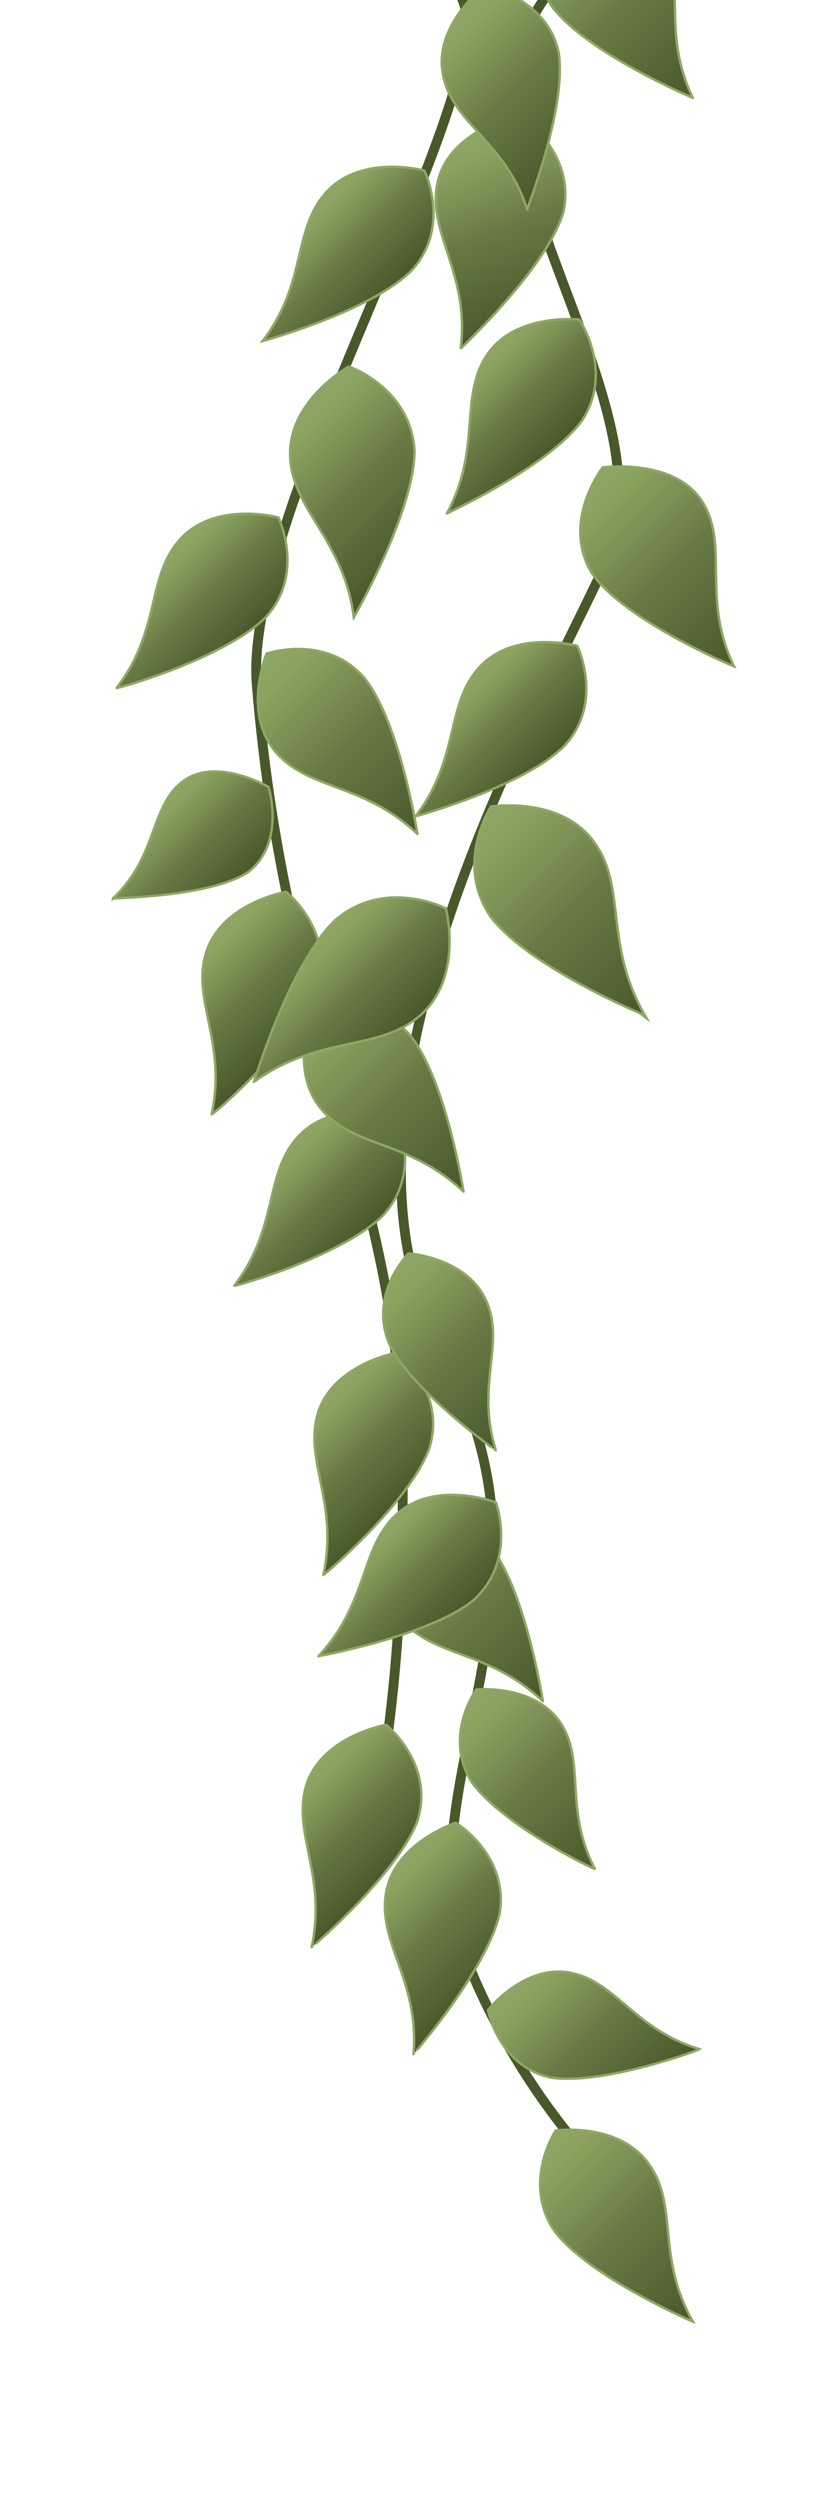 <?xml version="1.0" encoding="utf-8"?>
<!-- Generator: Adobe Illustrator 25.0.0, SVG Export Plug-In . SVG Version: 6.00 Build 0)  -->
<svg version="1.1" id="Calque_1" xmlns="http://www.w3.org/2000/svg" xmlns:xlink="http://www.w3.org/1999/xlink" x="0px" y="0px"
	 viewBox="0 0 85 255.1" style="enable-background:new 0 0 85 255.1;" xml:space="preserve">
<style type="text/css">
	.st0{display:none;fill:none;stroke:#49582B;stroke-miterlimit:10;}
	.st1{fill:none;stroke:#49582B;stroke-miterlimit:10;}
	.st2{display:none;fill:url(#SVGID_1_);stroke:#8EA764;stroke-width:0.25;stroke-miterlimit:10;}
	.st3{display:none;fill:url(#SVGID_2_);stroke:#8EA764;stroke-width:0.25;stroke-miterlimit:10;}
	.st4{display:none;fill:url(#SVGID_3_);stroke:#8EA764;stroke-width:0.25;stroke-miterlimit:10;}
	.st5{display:none;fill:url(#SVGID_4_);stroke:#8EA764;stroke-width:0.25;stroke-miterlimit:10;}
	.st6{display:none;fill:url(#SVGID_5_);stroke:#8EA764;stroke-width:0.25;stroke-miterlimit:10;}
	.st7{display:none;fill:url(#SVGID_6_);stroke:#8EA764;stroke-width:0.25;stroke-miterlimit:10;}
	.st8{display:none;fill:url(#SVGID_7_);stroke:#8EA764;stroke-width:0.25;stroke-miterlimit:10;}
	.st9{fill:url(#SVGID_8_);stroke:#8EA764;stroke-width:0.25;stroke-miterlimit:10;}
	.st10{fill:url(#SVGID_9_);stroke:#8EA764;stroke-width:0.25;stroke-miterlimit:10;}
	.st11{fill:url(#SVGID_10_);stroke:#8EA764;stroke-width:0.25;stroke-miterlimit:10;}
	.st12{fill:url(#SVGID_11_);stroke:#8EA764;stroke-width:0.25;stroke-miterlimit:10;}
	.st13{fill:url(#SVGID_12_);stroke:#8EA764;stroke-width:0.25;stroke-miterlimit:10;}
	.st14{fill:url(#SVGID_13_);stroke:#8EA764;stroke-width:0.25;stroke-miterlimit:10;}
	.st15{fill:url(#SVGID_14_);stroke:#8EA764;stroke-width:0.25;stroke-miterlimit:10;}
	.st16{fill:url(#SVGID_15_);stroke:#8EA764;stroke-width:0.25;stroke-miterlimit:10;}
	.st17{fill:url(#SVGID_16_);stroke:#8EA764;stroke-width:0.25;stroke-miterlimit:10;}
	.st18{fill:url(#SVGID_17_);stroke:#8EA764;stroke-width:0.25;stroke-miterlimit:10;}
	.st19{display:none;fill:url(#SVGID_18_);stroke:#8EA764;stroke-width:0.25;stroke-miterlimit:10;}
	.st20{display:none;fill:url(#SVGID_19_);stroke:#8EA764;stroke-width:0.25;stroke-miterlimit:10;}
	.st21{display:none;fill:url(#SVGID_20_);stroke:#8EA764;stroke-width:0.25;stroke-miterlimit:10;}
	.st22{fill:url(#SVGID_21_);stroke:#8EA764;stroke-width:0.25;stroke-miterlimit:10;}
	.st23{display:none;fill:url(#SVGID_22_);stroke:#8EA764;stroke-width:0.25;stroke-miterlimit:10;}
	.st24{display:none;fill:url(#SVGID_23_);stroke:#8EA764;stroke-width:0.25;stroke-miterlimit:10;}
	.st25{display:none;fill:url(#SVGID_24_);stroke:#8EA764;stroke-width:0.25;stroke-miterlimit:10;}
	.st26{display:none;fill:url(#SVGID_25_);stroke:#8EA764;stroke-width:0.25;stroke-miterlimit:10;}
	.st27{display:none;fill:url(#SVGID_26_);stroke:#8EA764;stroke-width:0.25;stroke-miterlimit:10;}
	.st28{display:none;fill:url(#SVGID_27_);stroke:#8EA764;stroke-width:0.25;stroke-miterlimit:10;}
	.st29{display:none;fill:url(#SVGID_28_);stroke:#8EA764;stroke-width:0.25;stroke-miterlimit:10;}
	.st30{display:none;fill:url(#SVGID_29_);stroke:#8EA764;stroke-width:0.25;stroke-miterlimit:10;}
	.st31{display:none;fill:url(#SVGID_30_);stroke:#8EA764;stroke-width:0.25;stroke-miterlimit:10;}
	.st32{fill:url(#SVGID_31_);stroke:#8EA764;stroke-width:0.25;stroke-miterlimit:10;}
	.st33{display:none;fill:url(#SVGID_32_);stroke:#8EA764;stroke-width:0.25;stroke-miterlimit:10;}
	.st34{fill:url(#SVGID_33_);stroke:#8EA764;stroke-width:0.25;stroke-miterlimit:10;}
	.st35{fill:url(#SVGID_34_);stroke:#8EA764;stroke-width:0.25;stroke-miterlimit:10;}
	.st36{fill:url(#SVGID_35_);stroke:#8EA764;stroke-width:0.25;stroke-miterlimit:10;}
	.st37{fill:url(#SVGID_36_);stroke:#8EA764;stroke-width:0.25;stroke-miterlimit:10;}
	.st38{fill:url(#SVGID_37_);stroke:#8EA764;stroke-width:0.25;stroke-miterlimit:10;}
	.st39{fill:url(#SVGID_38_);stroke:#8EA764;stroke-width:0.25;stroke-miterlimit:10;}
	.st40{fill:url(#SVGID_39_);stroke:#8EA764;stroke-width:0.25;stroke-miterlimit:10;}
	.st41{fill:url(#SVGID_40_);stroke:#8EA764;stroke-width:0.25;stroke-miterlimit:10;}
	.st42{fill:url(#SVGID_41_);stroke:#8EA764;stroke-width:0.25;stroke-miterlimit:10;}
	.st43{fill:url(#SVGID_42_);stroke:#8EA764;stroke-width:0.25;stroke-miterlimit:10;}
	.st44{fill:url(#SVGID_43_);stroke:#8EA764;stroke-width:0.25;stroke-miterlimit:10;}
	.st45{fill:url(#SVGID_44_);stroke:#8EA764;stroke-width:0.25;stroke-miterlimit:10;}
	.st46{fill:url(#SVGID_45_);stroke:#8EA764;stroke-width:0.25;stroke-miterlimit:10;}
	.st47{display:none;fill:url(#SVGID_46_);stroke:#8EA764;stroke-width:0.25;stroke-miterlimit:10;}
</style>
<g id="Base">
	<path class="st0" d="M16.8-0.2c-3,23.8,18.9,36.8,15.4,59.1c-3.5,22.4-19.4,26.9-21.9,55.3s14.9,68.2,13.9,79.6s-7,18.9-7,18.9"/>
	<path class="st1" d="M47.1-0.2C51.6,8.2,24.7,52,26.2,69.9c3,36.3,14.8,51.2,14.9,80.1s-4.4,40.8-4.4,40.8"/>
	<path class="st0" d="M2.9-0.2c4.5,10.4-19.4,23.8,12.9,75.1s13.4,77.6,13.4,77.6"/>
	<path class="st1" d="M55.6-0.2c-11.4,15.8,13.9,41.2,6,58.1S31.7,113.1,45.2,138s-4.5,44.8,2.5,62.2s19.4,26.9,19.4,26.9"/>
</g>
<g id="feuilles">
	
		<linearGradient id="SVGID_1_" gradientUnits="userSpaceOnUse" x1="-9.653" y1="2446.322" x2="1.094" y2="2457.069" gradientTransform="matrix(1 0 0 1 0 -2414)">
		<stop  offset="1.331947e-07" style="stop-color:#8EA764"/>
		<stop  offset="0.114" style="stop-color:#8BA260"/>
		<stop  offset="0.28" style="stop-color:#7D9356"/>
		<stop  offset="0.476" style="stop-color:#6C7E47"/>
		<stop  offset="0.514" style="stop-color:#677A44"/>
		<stop  offset="0.826" style="stop-color:#546535"/>
		<stop  offset="1" style="stop-color:#49582B"/>
	</linearGradient>
	<path class="st2" d="M-8.9,33.6c1.3-5.9,7.5-7,7.5-7s5.1,4.1,4.1,9.2s-6.3,7-8.6,14.3C-5.9,50.2-9.9,39.4-8.9,33.6z"/>
	
		<linearGradient id="SVGID_2_" gradientUnits="userSpaceOnUse" x1="-4.155" y1="2474.25" x2="5.611" y2="2484.016" gradientTransform="matrix(1 0 0 1 0 -2414)">
		<stop  offset="1.331947e-07" style="stop-color:#8EA764"/>
		<stop  offset="0.114" style="stop-color:#8BA260"/>
		<stop  offset="0.28" style="stop-color:#7D9356"/>
		<stop  offset="0.476" style="stop-color:#6C7E47"/>
		<stop  offset="0.514" style="stop-color:#677A44"/>
		<stop  offset="0.826" style="stop-color:#546535"/>
		<stop  offset="1" style="stop-color:#49582B"/>
	</linearGradient>
	<path class="st3" d="M8.9,66.5c2.3-4.4-2.9-9.4-2.9-9.4s-7.1-1.2-9.2,2.5s1.8,8.6-0.4,14.5C-3.7,74.1,6.4,70.6,8.9,66.5z"/>
	
		<linearGradient id="SVGID_3_" gradientUnits="userSpaceOnUse" x1="-10.124" y1="2410.031" x2="-0.36" y2="2419.794" gradientTransform="matrix(1 0 0 1 0 -2414)">
		<stop  offset="1.331947e-07" style="stop-color:#8EA764"/>
		<stop  offset="0.114" style="stop-color:#8BA260"/>
		<stop  offset="0.28" style="stop-color:#7D9356"/>
		<stop  offset="0.476" style="stop-color:#6C7E47"/>
		<stop  offset="0.514" style="stop-color:#677A44"/>
		<stop  offset="0.826" style="stop-color:#546535"/>
		<stop  offset="1" style="stop-color:#49582B"/>
	</linearGradient>
	<path class="st4" d="M3,2.3c2.3-4.4-2.9-9.4-2.9-9.4s-7.2-1.2-9.3,2.5S-7.4,4-9.6,9.9C-9.6,9.9,0.4,6.4,3,2.3z"/>
	
		<linearGradient id="SVGID_4_" gradientUnits="userSpaceOnUse" x1="0.393" y1="2426.602" x2="17.275" y2="2443.484" gradientTransform="matrix(1 0 0 1 0 -2414)">
		<stop  offset="1.331947e-07" style="stop-color:#8EA764"/>
		<stop  offset="0.114" style="stop-color:#8BA260"/>
		<stop  offset="0.28" style="stop-color:#7D9356"/>
		<stop  offset="0.476" style="stop-color:#6C7E47"/>
		<stop  offset="0.514" style="stop-color:#677A44"/>
		<stop  offset="0.826" style="stop-color:#546535"/>
		<stop  offset="1" style="stop-color:#49582B"/>
	</linearGradient>
	<path class="st5" d="M10.8,14.7c-4-4.6-10-2.5-10-2.5s-2.5,6,0.9,10s8.9,3.1,14.5,8.4C16.2,30.6,14.5,19.3,10.8,14.7z"/>
	
		<linearGradient id="SVGID_5_" gradientUnits="userSpaceOnUse" x1="-4.898" y1="2398.111" x2="11.984" y2="2414.992" gradientTransform="matrix(1 0 0 1 0 -2414)">
		<stop  offset="1.331947e-07" style="stop-color:#8EA764"/>
		<stop  offset="0.114" style="stop-color:#8BA260"/>
		<stop  offset="0.28" style="stop-color:#7D9356"/>
		<stop  offset="0.476" style="stop-color:#6C7E47"/>
		<stop  offset="0.514" style="stop-color:#677A44"/>
		<stop  offset="0.826" style="stop-color:#546535"/>
		<stop  offset="1" style="stop-color:#49582B"/>
	</linearGradient>
	<path class="st6" d="M5.5-13.8c-4-4.6-10-2.5-10-2.5s-2.5,6,0.9,10s9,3.2,14.5,8.4C10.9,2.1,9.2-9.2,5.5-13.8z"/>
	
		<linearGradient id="SVGID_6_" gradientUnits="userSpaceOnUse" x1="3.525" y1="2457.843" x2="19.717" y2="2474.035" gradientTransform="matrix(1 0 0 1 0 -2414)">
		<stop  offset="1.331947e-07" style="stop-color:#8EA764"/>
		<stop  offset="0.114" style="stop-color:#8BA260"/>
		<stop  offset="0.28" style="stop-color:#7D9356"/>
		<stop  offset="0.476" style="stop-color:#6C7E47"/>
		<stop  offset="0.514" style="stop-color:#677A44"/>
		<stop  offset="0.826" style="stop-color:#546535"/>
		<stop  offset="1" style="stop-color:#49582B"/>
	</linearGradient>
	<path class="st7" d="M11.8,44.3c-5.5-2.7-10.1,1.5-10.1,1.5s0,6.5,4.6,8.9s9.5-0.5,16.6,2.2C22.9,57,17,47.2,11.8,44.3z"/>
	
		<linearGradient id="SVGID_7_" gradientUnits="userSpaceOnUse" x1="20.303" y1="2491.273" x2="36.496" y2="2507.465" gradientTransform="matrix(1 0 0 1 0 -2414)">
		<stop  offset="1.331947e-07" style="stop-color:#8EA764"/>
		<stop  offset="0.114" style="stop-color:#8BA260"/>
		<stop  offset="0.28" style="stop-color:#7D9356"/>
		<stop  offset="0.476" style="stop-color:#6C7E47"/>
		<stop  offset="0.514" style="stop-color:#677A44"/>
		<stop  offset="0.826" style="stop-color:#546535"/>
		<stop  offset="1" style="stop-color:#49582B"/>
	</linearGradient>
	<path class="st8" d="M28.6,77.7c-5.5-2.7-10.2,1.5-10.2,1.5s0,6.5,4.6,8.9s9.5-0.5,16.6,2.2C39.7,90.4,33.8,80.6,28.6,77.7z"/>
	
		<linearGradient id="SVGID_8_" gradientUnits="userSpaceOnUse" x1="47.739" y1="2451.894" x2="56.126" y2="2460.282" gradientTransform="matrix(1 0 0 1 0 -2414)">
		<stop  offset="1.331947e-07" style="stop-color:#8EA764"/>
		<stop  offset="0.114" style="stop-color:#8BA260"/>
		<stop  offset="0.28" style="stop-color:#7D9356"/>
		<stop  offset="0.476" style="stop-color:#6C7E47"/>
		<stop  offset="0.514" style="stop-color:#677A44"/>
		<stop  offset="0.826" style="stop-color:#546535"/>
		<stop  offset="1" style="stop-color:#49582B"/>
	</linearGradient>
	<path class="st9" d="M59.4,42.9c3.3-5.1-0.3-10.3-0.3-10.3s-6.5-0.7-9.4,3.6s-0.5,9.5-4.1,16.2C45.5,52.4,55.9,47.7,59.4,42.9z"/>
	
		<linearGradient id="SVGID_9_" gradientUnits="userSpaceOnUse" x1="55.987" y1="2404.999" x2="72.861" y2="2421.873" gradientTransform="matrix(1 0 0 1 0 -2414)">
		<stop  offset="1.331947e-07" style="stop-color:#8EA764"/>
		<stop  offset="0.114" style="stop-color:#8BA260"/>
		<stop  offset="0.28" style="stop-color:#7D9356"/>
		<stop  offset="0.476" style="stop-color:#6C7E47"/>
		<stop  offset="0.514" style="stop-color:#677A44"/>
		<stop  offset="0.826" style="stop-color:#546535"/>
		<stop  offset="1" style="stop-color:#49582B"/>
	</linearGradient>
	<path class="st10" d="M56.2,0.5c-3.2-5.3,1.1-10.8,1.1-10.8s7.2-1,10.1,3.4S67.3,3,70.7,10C70.8,10,59.7,5.4,56.2,0.5z"/>
	
		<linearGradient id="SVGID_10_" gradientUnits="userSpaceOnUse" x1="30.247" y1="2595.98" x2="39.5" y2="2605.233" gradientTransform="matrix(1 0 0 1 0 -2414)">
		<stop  offset="1.331947e-07" style="stop-color:#8EA764"/>
		<stop  offset="0.114" style="stop-color:#8BA260"/>
		<stop  offset="0.28" style="stop-color:#7D9356"/>
		<stop  offset="0.476" style="stop-color:#6C7E47"/>
		<stop  offset="0.514" style="stop-color:#677A44"/>
		<stop  offset="0.826" style="stop-color:#546535"/>
		<stop  offset="1" style="stop-color:#49582B"/>
	</linearGradient>
	<path class="st11" d="M42.6,185.8c1.8-5.8-3.2-9.8-3.2-9.8s-6.4,1.1-8.1,6c-1.6,5,2.1,9.2,0.5,16.7
		C31.8,198.7,40.5,191.3,42.6,185.8z"/>
	
		<linearGradient id="SVGID_11_" gradientUnits="userSpaceOnUse" x1="31.485" y1="2558.018" x2="40.738" y2="2567.271" gradientTransform="matrix(1 0 0 1 0 -2414)">
		<stop  offset="1.331947e-07" style="stop-color:#8EA764"/>
		<stop  offset="0.114" style="stop-color:#8BA260"/>
		<stop  offset="0.28" style="stop-color:#7D9356"/>
		<stop  offset="0.476" style="stop-color:#6C7E47"/>
		<stop  offset="0.514" style="stop-color:#677A44"/>
		<stop  offset="0.826" style="stop-color:#546535"/>
		<stop  offset="1" style="stop-color:#49582B"/>
	</linearGradient>
	<path class="st12" d="M43.8,147.8c1.8-5.8-3.2-9.8-3.2-9.8s-6.4,1.1-8.1,6c-1.6,5,2.1,9.2,0.5,16.7
		C33.1,160.7,41.8,153.3,43.8,147.8z"/>
	
		<linearGradient id="SVGID_12_" gradientUnits="userSpaceOnUse" x1="20.096" y1="2511.03" x2="29.35" y2="2520.283" gradientTransform="matrix(1 0 0 1 0 -2414)">
		<stop  offset="1.331947e-07" style="stop-color:#8EA764"/>
		<stop  offset="0.114" style="stop-color:#8BA260"/>
		<stop  offset="0.28" style="stop-color:#7D9356"/>
		<stop  offset="0.476" style="stop-color:#6C7E47"/>
		<stop  offset="0.514" style="stop-color:#677A44"/>
		<stop  offset="0.826" style="stop-color:#546535"/>
		<stop  offset="1" style="stop-color:#49582B"/>
	</linearGradient>
	<path class="st13" d="M32.4,100.8c1.8-5.8-3.2-9.8-3.2-9.8s-6.4,1.1-8.1,6s2.1,9.2,0.5,16.7C21.7,113.8,30.4,106.3,32.4,100.8z"/>
	
		<linearGradient id="SVGID_13_" gradientUnits="userSpaceOnUse" x1="29.269" y1="2456.929" x2="42.638" y2="2470.298" gradientTransform="matrix(1 0 0 1 0 -2414)">
		<stop  offset="1.331947e-07" style="stop-color:#8EA764"/>
		<stop  offset="0.114" style="stop-color:#8BA260"/>
		<stop  offset="0.28" style="stop-color:#7D9356"/>
		<stop  offset="0.476" style="stop-color:#6C7E47"/>
		<stop  offset="0.514" style="stop-color:#677A44"/>
		<stop  offset="0.826" style="stop-color:#546535"/>
		<stop  offset="1" style="stop-color:#49582B"/>
	</linearGradient>
	<path class="st14" d="M42.3,46.1c-0.3-6.5-6.7-8.7-6.7-8.7s-6.1,3.4-6,9S35.1,55,36.1,63C36.1,63,42.2,52.4,42.3,46.1z"/>
	
		<linearGradient id="SVGID_14_" gradientUnits="userSpaceOnUse" x1="30.887" y1="2435.941" x2="39.238" y2="2444.293" gradientTransform="matrix(1 0 0 1 0 -2414)">
		<stop  offset="1.331947e-07" style="stop-color:#8EA764"/>
		<stop  offset="0.114" style="stop-color:#8BA260"/>
		<stop  offset="0.28" style="stop-color:#7D9356"/>
		<stop  offset="0.476" style="stop-color:#6C7E47"/>
		<stop  offset="0.514" style="stop-color:#677A44"/>
		<stop  offset="0.826" style="stop-color:#546535"/>
		<stop  offset="1" style="stop-color:#49582B"/>
	</linearGradient>
	<path class="st15" d="M42,27.6c4.1-4.5,1.3-10.2,1.3-10.2s-6.3-1.7-9.9,2.1s-2,9.3-6.6,15.3C26.8,34.8,37.8,31.8,42,27.6z"/>
	
		<linearGradient id="SVGID_15_" gradientUnits="userSpaceOnUse" x1="16.009" y1="2471.365" x2="24.361" y2="2479.717" gradientTransform="matrix(1 0 0 1 0 -2414)">
		<stop  offset="1.331947e-07" style="stop-color:#8EA764"/>
		<stop  offset="0.114" style="stop-color:#8BA260"/>
		<stop  offset="0.28" style="stop-color:#7D9356"/>
		<stop  offset="0.476" style="stop-color:#6C7E47"/>
		<stop  offset="0.514" style="stop-color:#677A44"/>
		<stop  offset="0.826" style="stop-color:#546535"/>
		<stop  offset="1" style="stop-color:#49582B"/>
	</linearGradient>
	<path class="st16" d="M27.1,63c4.1-4.5,1.3-10.2,1.3-10.2s-6.3-1.7-9.9,2.1s-2,9.3-6.6,15.3C11.9,70.3,22.9,67.2,27.1,63z"/>
	
		<linearGradient id="SVGID_16_" gradientUnits="userSpaceOnUse" x1="39.632" y1="2569.641" x2="56.514" y2="2586.523" gradientTransform="matrix(1 0 0 1 0 -2414)">
		<stop  offset="1.331947e-07" style="stop-color:#8EA764"/>
		<stop  offset="0.114" style="stop-color:#8BA260"/>
		<stop  offset="0.28" style="stop-color:#7D9356"/>
		<stop  offset="0.476" style="stop-color:#6C7E47"/>
		<stop  offset="0.514" style="stop-color:#677A44"/>
		<stop  offset="0.826" style="stop-color:#546535"/>
		<stop  offset="1" style="stop-color:#49582B"/>
	</linearGradient>
	<path class="st17" d="M50,157.7c-4-4.6-10-2.5-10-2.5s-2.5,6,0.9,10s8.9,3.1,14.5,8.4C55.4,173.7,53.7,162.4,50,157.7z"/>
	
		<linearGradient id="SVGID_17_" gradientUnits="userSpaceOnUse" x1="26.875" y1="2481.184" x2="43.757" y2="2498.066" gradientTransform="matrix(1 0 0 1 0 -2414)">
		<stop  offset="1.331947e-07" style="stop-color:#8EA764"/>
		<stop  offset="0.114" style="stop-color:#8BA260"/>
		<stop  offset="0.28" style="stop-color:#7D9356"/>
		<stop  offset="0.476" style="stop-color:#6C7E47"/>
		<stop  offset="0.514" style="stop-color:#677A44"/>
		<stop  offset="0.826" style="stop-color:#546535"/>
		<stop  offset="1" style="stop-color:#49582B"/>
	</linearGradient>
	<path class="st18" d="M37.2,69.2c-4-4.6-10-2.5-10-2.5s-2.5,6,0.9,10s8.9,3.1,14.5,8.4C42.6,85.2,40.9,73.9,37.2,69.2z"/>
	
		<linearGradient id="SVGID_18_" gradientUnits="userSpaceOnUse" x1="15.405" y1="2409.514" x2="32.287" y2="2426.396" gradientTransform="matrix(1 0 0 1 0 -2414)">
		<stop  offset="1.331947e-07" style="stop-color:#8EA764"/>
		<stop  offset="0.114" style="stop-color:#8BA260"/>
		<stop  offset="0.28" style="stop-color:#7D9356"/>
		<stop  offset="0.476" style="stop-color:#6C7E47"/>
		<stop  offset="0.514" style="stop-color:#677A44"/>
		<stop  offset="0.826" style="stop-color:#546535"/>
		<stop  offset="1" style="stop-color:#49582B"/>
	</linearGradient>
	<path class="st19" d="M25.8-2.4c-4-4.6-10-2.5-10-2.5s-2.5,6,0.9,10s8.9,3.1,14.5,8.4C31.2,13.5,29.5,2.2,25.8-2.4z"/>
	
		<linearGradient id="SVGID_19_" gradientUnits="userSpaceOnUse" x1="13.101" y1="2420.724" x2="22.63" y2="2430.253" gradientTransform="matrix(1.017 -3.024567e-02 -3.024567e-02 1.053 67.296 -2532.336)">
		<stop  offset="1.331947e-07" style="stop-color:#8EA764"/>
		<stop  offset="0.114" style="stop-color:#8BA260"/>
		<stop  offset="0.28" style="stop-color:#7D9356"/>
		<stop  offset="0.476" style="stop-color:#6C7E47"/>
		<stop  offset="0.514" style="stop-color:#677A44"/>
		<stop  offset="0.826" style="stop-color:#546535"/>
		<stop  offset="1" style="stop-color:#49582B"/>
	</linearGradient>
	<path class="st20" d="M20.1,22.8c2.3-4.7-2.6-9.8-2.6-9.8s-6.9-1.1-9.1,2.9s1.5,9-0.8,15.3C7.7,31.2,17.5,27.2,20.1,22.8z"/>
	
		<linearGradient id="SVGID_20_" gradientUnits="userSpaceOnUse" x1="18.123" y1="2456.378" x2="26.242" y2="2464.497" gradientTransform="matrix(1 0 0 1 0 -2414)">
		<stop  offset="1.331947e-07" style="stop-color:#8EA764"/>
		<stop  offset="0.114" style="stop-color:#8BA260"/>
		<stop  offset="0.28" style="stop-color:#7D9356"/>
		<stop  offset="0.476" style="stop-color:#6C7E47"/>
		<stop  offset="0.514" style="stop-color:#677A44"/>
		<stop  offset="0.826" style="stop-color:#546535"/>
		<stop  offset="1" style="stop-color:#49582B"/>
	</linearGradient>
	<path class="st21" d="M29.3,47.2c2.3-4.4-1.8-8.8-1.8-8.8s-6.1-0.6-8.2,3.1s0.9,8.1-1.5,13.9C17.8,55.4,26.7,51.3,29.3,47.2z"/>
	
		<linearGradient id="SVGID_21_" gradientUnits="userSpaceOnUse" x1="15.765" y1="2496.32" x2="23.869" y2="2504.424" gradientTransform="matrix(1 0 0 1 0 -2414)">
		<stop  offset="1.331947e-07" style="stop-color:#8EA764"/>
		<stop  offset="0.114" style="stop-color:#8BA260"/>
		<stop  offset="0.28" style="stop-color:#7D9356"/>
		<stop  offset="0.476" style="stop-color:#6C7E47"/>
		<stop  offset="0.514" style="stop-color:#677A44"/>
		<stop  offset="0.826" style="stop-color:#546535"/>
		<stop  offset="1" style="stop-color:#49582B"/>
	</linearGradient>
	<path class="st22" d="M25.3,89c3.9-3,2.1-8.7,2.1-8.7s-5.3-3.1-8.7-0.6s-2.6,7.7-7.2,12C11.5,91.6,21.3,91.6,25.3,89z"/>
	
		<linearGradient id="SVGID_22_" gradientUnits="userSpaceOnUse" x1="1.307" y1="2553.282" x2="10.896" y2="2562.871" gradientTransform="matrix(1 0 0 1 0 -2414)">
		<stop  offset="1.331947e-07" style="stop-color:#8EA764"/>
		<stop  offset="0.114" style="stop-color:#8BA260"/>
		<stop  offset="0.28" style="stop-color:#7D9356"/>
		<stop  offset="0.476" style="stop-color:#6C7E47"/>
		<stop  offset="0.514" style="stop-color:#677A44"/>
		<stop  offset="0.826" style="stop-color:#546535"/>
		<stop  offset="1" style="stop-color:#49582B"/>
	</linearGradient>
	<path class="st23" d="M14.4,143.7c1.5-5.4-4.1-9.4-4.1-9.4s-6.9,0.7-8.4,5.4c-1.5,4.6,2.9,8.8,1.6,15.9
		C3.5,155.5,12.5,148.8,14.4,143.7z"/>
	
		<linearGradient id="SVGID_23_" gradientUnits="userSpaceOnUse" x1="12.006" y1="2592.281" x2="21.59" y2="2601.864" gradientTransform="matrix(1 0 0 1 0 -2414)">
		<stop  offset="1.331947e-07" style="stop-color:#8EA764"/>
		<stop  offset="0.114" style="stop-color:#8BA260"/>
		<stop  offset="0.28" style="stop-color:#7D9356"/>
		<stop  offset="0.476" style="stop-color:#6C7E47"/>
		<stop  offset="0.514" style="stop-color:#677A44"/>
		<stop  offset="0.826" style="stop-color:#546535"/>
		<stop  offset="1" style="stop-color:#49582B"/>
	</linearGradient>
	<path class="st24" d="M25.1,182.7c1.5-5.4-4.1-9.4-4.1-9.4s-6.9,0.7-8.4,5.4s2.9,8.8,1.6,15.9C14.2,194.5,23.2,187.9,25.1,182.7z"
		/>
	
		<linearGradient id="SVGID_24_" gradientUnits="userSpaceOnUse" x1="11.02" y1="2625.695" x2="20.603" y2="2635.278" gradientTransform="matrix(1 0 0 1 0 -2414)">
		<stop  offset="1.331947e-07" style="stop-color:#8EA764"/>
		<stop  offset="0.114" style="stop-color:#8BA260"/>
		<stop  offset="0.28" style="stop-color:#7D9356"/>
		<stop  offset="0.476" style="stop-color:#6C7E47"/>
		<stop  offset="0.514" style="stop-color:#677A44"/>
		<stop  offset="0.826" style="stop-color:#546535"/>
		<stop  offset="1" style="stop-color:#49582B"/>
	</linearGradient>
	<path class="st25" d="M24.1,216.1c1.5-5.4-4.1-9.4-4.1-9.4s-6.9,0.7-8.4,5.4c-1.5,4.6,2.9,8.8,1.6,15.9
		C13.2,227.9,22.2,221.3,24.1,216.1z"/>
	
		<linearGradient id="SVGID_25_" gradientUnits="userSpaceOnUse" x1="25.032" y1="2607.787" x2="40.582" y2="2623.337" gradientTransform="matrix(1 0 0 1 0 -2414)">
		<stop  offset="1.331947e-07" style="stop-color:#8EA764"/>
		<stop  offset="0.114" style="stop-color:#8BA260"/>
		<stop  offset="0.28" style="stop-color:#7D9356"/>
		<stop  offset="0.476" style="stop-color:#6C7E47"/>
		<stop  offset="0.514" style="stop-color:#677A44"/>
		<stop  offset="0.826" style="stop-color:#546535"/>
		<stop  offset="1" style="stop-color:#49582B"/>
	</linearGradient>
	<path class="st26" d="M26.6,203c-3.8-4-1.5-9.3-1.5-9.3s5.7-1.8,9.1,1.6c3.4,3.4,2.1,8.4,6.5,13.9C40.8,209.2,30.6,206.7,26.6,203z
		"/>
	
		<linearGradient id="SVGID_26_" gradientUnits="userSpaceOnUse" x1="13.1" y1="2567.572" x2="29.709" y2="2584.181" gradientTransform="matrix(1 0 0 1 0 -2414)">
		<stop  offset="1.331947e-07" style="stop-color:#8EA764"/>
		<stop  offset="0.114" style="stop-color:#8BA260"/>
		<stop  offset="0.28" style="stop-color:#7D9356"/>
		<stop  offset="0.476" style="stop-color:#6C7E47"/>
		<stop  offset="0.514" style="stop-color:#677A44"/>
		<stop  offset="0.826" style="stop-color:#546535"/>
		<stop  offset="1" style="stop-color:#49582B"/>
	</linearGradient>
	<path class="st27" d="M13.9,162.7c-3.3-5.1,0.4-10.3,0.4-10.3s6.5-0.8,9.5,3.5s0.5,9.5,4.1,16.2C27.8,172.1,17.4,167.5,13.9,162.7z
		"/>
	
		<linearGradient id="SVGID_27_" gradientUnits="userSpaceOnUse" x1="9.573" y1="2536.358" x2="26.183" y2="2552.968" gradientTransform="matrix(1 0 0 1 0 -2414)">
		<stop  offset="1.331947e-07" style="stop-color:#8EA764"/>
		<stop  offset="0.114" style="stop-color:#8BA260"/>
		<stop  offset="0.28" style="stop-color:#7D9356"/>
		<stop  offset="0.476" style="stop-color:#6C7E47"/>
		<stop  offset="0.514" style="stop-color:#677A44"/>
		<stop  offset="0.826" style="stop-color:#546535"/>
		<stop  offset="1" style="stop-color:#49582B"/>
	</linearGradient>
	<path class="st28" d="M10.4,131.5c-3.3-5.1,0.4-10.3,0.4-10.3s6.5-0.8,9.5,3.5c3,4.3,0.5,9.5,4.1,16.2
		C24.3,140.9,13.8,136.3,10.4,131.5z"/>
	
		<linearGradient id="SVGID_28_" gradientUnits="userSpaceOnUse" x1="12.697" y1="2507.218" x2="24.733" y2="2519.254" gradientTransform="matrix(1 0 0 1 0 -2414)">
		<stop  offset="1.331947e-07" style="stop-color:#8EA764"/>
		<stop  offset="0.114" style="stop-color:#8BA260"/>
		<stop  offset="0.28" style="stop-color:#7D9356"/>
		<stop  offset="0.476" style="stop-color:#6C7E47"/>
		<stop  offset="0.514" style="stop-color:#677A44"/>
		<stop  offset="0.826" style="stop-color:#546535"/>
		<stop  offset="1" style="stop-color:#49582B"/>
	</linearGradient>
	<path class="st29" d="M14.1,95.7c0.2-6.1,5-8.2,5-8.2s4.5,3.1,4.4,8.3c-0.1,5.2-4.1,8-4.9,15.6C18.7,111.4,14.1,101.6,14.1,95.7z"
		/>
	
		<linearGradient id="SVGID_29_" gradientUnits="userSpaceOnUse" x1="22.725" y1="2436.967" x2="39.731" y2="2453.973" gradientTransform="matrix(1 0 0 1 0 -2414)">
		<stop  offset="1.331947e-07" style="stop-color:#8EA764"/>
		<stop  offset="0.114" style="stop-color:#8BA260"/>
		<stop  offset="0.28" style="stop-color:#7D9356"/>
		<stop  offset="0.476" style="stop-color:#6C7E47"/>
		<stop  offset="0.514" style="stop-color:#677A44"/>
		<stop  offset="0.826" style="stop-color:#546535"/>
		<stop  offset="1" style="stop-color:#49582B"/>
	</linearGradient>
	<path class="st30" d="M24.7,34.3c-4.9-3.7-2.8-10.5-2.8-10.5s6.3-3.5,10.6-0.4s3.4,9.3,9.1,14.6C41.7,38.1,29.7,37.7,24.7,34.3z"/>
	
		<linearGradient id="SVGID_30_" gradientUnits="userSpaceOnUse" x1="3.542" y1="2487.467" x2="14.289" y2="2498.214" gradientTransform="matrix(1 0 0 1 0 -2414)">
		<stop  offset="1.331947e-07" style="stop-color:#8EA764"/>
		<stop  offset="0.114" style="stop-color:#8BA260"/>
		<stop  offset="0.28" style="stop-color:#7D9356"/>
		<stop  offset="0.476" style="stop-color:#6C7E47"/>
		<stop  offset="0.514" style="stop-color:#677A44"/>
		<stop  offset="0.826" style="stop-color:#546535"/>
		<stop  offset="1" style="stop-color:#49582B"/>
	</linearGradient>
	<path class="st31" d="M4.3,74.7c1.3-5.9,7.5-7,7.5-7s5.1,4.1,4.1,9.3c-1,5.1-6.3,7-8.6,14.3C7.3,91.3,3.3,80.6,4.3,74.7z"/>
	
		<linearGradient id="SVGID_31_" gradientUnits="userSpaceOnUse" x1="48.963" y1="2497.368" x2="67.463" y2="2515.868" gradientTransform="matrix(1 0 0 1 0 -2414)">
		<stop  offset="1.331947e-07" style="stop-color:#8EA764"/>
		<stop  offset="0.114" style="stop-color:#8BA260"/>
		<stop  offset="0.28" style="stop-color:#7D9356"/>
		<stop  offset="0.476" style="stop-color:#6C7E47"/>
		<stop  offset="0.514" style="stop-color:#677A44"/>
		<stop  offset="0.826" style="stop-color:#546535"/>
		<stop  offset="1" style="stop-color:#49582B"/>
	</linearGradient>
	<path class="st32" d="M50.1,93.6c-3.8-5.5,0-11.3,0-11.3s7.1-1.1,10.5,3.6c3.4,4.6,1,10.4,5.2,17.7C65.8,103.6,54.1,98.8,50.1,93.6
		z"/>
	
		<linearGradient id="SVGID_32_" gradientUnits="userSpaceOnUse" x1="1.735" y1="2515.94" x2="10.096" y2="2524.301" gradientTransform="matrix(1 0 0 1 0 -2414)">
		<stop  offset="1.331947e-07" style="stop-color:#8EA764"/>
		<stop  offset="0.114" style="stop-color:#8BA260"/>
		<stop  offset="0.28" style="stop-color:#7D9356"/>
		<stop  offset="0.476" style="stop-color:#6C7E47"/>
		<stop  offset="0.514" style="stop-color:#677A44"/>
		<stop  offset="0.826" style="stop-color:#546535"/>
		<stop  offset="1" style="stop-color:#49582B"/>
	</linearGradient>
	<path class="st33" d="M4,99.7c4.1-4.5,10-2.4,10-2.4s2.4,6-1,10s-9,3-14.5,8.3C-1.5,115.6,0.3,104.4,4,99.7z"/>
	
		<linearGradient id="SVGID_33_" gradientUnits="userSpaceOnUse" x1="55.588" y1="2632.444" x2="72.311" y2="2649.167" gradientTransform="matrix(1 0 0 1 0 -2414)">
		<stop  offset="1.331947e-07" style="stop-color:#8EA764"/>
		<stop  offset="0.114" style="stop-color:#8BA260"/>
		<stop  offset="0.28" style="stop-color:#7D9356"/>
		<stop  offset="0.476" style="stop-color:#6C7E47"/>
		<stop  offset="0.514" style="stop-color:#677A44"/>
		<stop  offset="0.826" style="stop-color:#546535"/>
		<stop  offset="1" style="stop-color:#49582B"/>
	</linearGradient>
	<path class="st34" d="M56.6,227.7c-3.4-5,0.1-10.3,0.1-10.3s6.4-0.9,9.5,3.4c3.1,4.3,0.7,9.4,4.5,16.1
		C70.7,236.9,60.2,232.4,56.6,227.7z"/>
	
		<linearGradient id="SVGID_34_" gradientUnits="userSpaceOnUse" x1="38.604" y1="2605.892" x2="49.187" y2="2616.475" gradientTransform="matrix(1 0 0 1 0 -2414)">
		<stop  offset="1.331947e-07" style="stop-color:#8EA764"/>
		<stop  offset="0.114" style="stop-color:#8BA260"/>
		<stop  offset="0.28" style="stop-color:#7D9356"/>
		<stop  offset="0.476" style="stop-color:#6C7E47"/>
		<stop  offset="0.514" style="stop-color:#677A44"/>
		<stop  offset="0.826" style="stop-color:#546535"/>
		<stop  offset="1" style="stop-color:#49582B"/>
	</linearGradient>
	<path class="st35" d="M51,195.2c0.9-6-4.5-9.2-4.5-9.2s-6.2,2-7.1,7.1c-0.9,5.2,3.4,8.9,2.8,16.5C42.2,209.6,49.7,201,51,195.2z"/>
	
		<linearGradient id="SVGID_35_" gradientUnits="userSpaceOnUse" x1="37.578" y1="2571.183" x2="45.926" y2="2579.531" gradientTransform="matrix(1 0 0 1 0 -2414)">
		<stop  offset="1.331947e-07" style="stop-color:#8EA764"/>
		<stop  offset="0.114" style="stop-color:#8BA260"/>
		<stop  offset="0.28" style="stop-color:#7D9356"/>
		<stop  offset="0.476" style="stop-color:#6C7E47"/>
		<stop  offset="0.514" style="stop-color:#677A44"/>
		<stop  offset="0.826" style="stop-color:#546535"/>
		<stop  offset="1" style="stop-color:#49582B"/>
	</linearGradient>
	<path class="st36" d="M48.3,163.3c4.5-4.1,2.3-10,2.3-10s-6.1-2.3-10,1.1s-2.9,9-8.1,14.6C32.4,169,43.7,167,48.3,163.3z"/>
	
		<linearGradient id="SVGID_36_" gradientUnits="userSpaceOnUse" x1="28.001" y1="2532.356" x2="36.352" y2="2540.708" gradientTransform="matrix(1 0 0 1 0 -2414)">
		<stop  offset="1.331947e-07" style="stop-color:#8EA764"/>
		<stop  offset="0.114" style="stop-color:#8BA260"/>
		<stop  offset="0.28" style="stop-color:#7D9356"/>
		<stop  offset="0.476" style="stop-color:#6C7E47"/>
		<stop  offset="0.514" style="stop-color:#677A44"/>
		<stop  offset="0.826" style="stop-color:#546535"/>
		<stop  offset="1" style="stop-color:#49582B"/>
	</linearGradient>
	<path class="st37" d="M39.1,124c4.1-4.5,1.3-10.2,1.3-10.2s-6.3-1.7-9.9,2.1c-3.6,3.8-2,9.3-6.6,15.3
		C23.9,131.3,34.9,128.2,39.1,124z"/>
	
		<linearGradient id="SVGID_37_" gradientUnits="userSpaceOnUse" x1="46.468" y1="2484.423" x2="54.82" y2="2492.775" gradientTransform="matrix(1 0 0 1 0 -2414)">
		<stop  offset="1.331947e-07" style="stop-color:#8EA764"/>
		<stop  offset="0.114" style="stop-color:#8BA260"/>
		<stop  offset="0.28" style="stop-color:#7D9356"/>
		<stop  offset="0.476" style="stop-color:#6C7E47"/>
		<stop  offset="0.514" style="stop-color:#677A44"/>
		<stop  offset="0.826" style="stop-color:#546535"/>
		<stop  offset="1" style="stop-color:#49582B"/>
	</linearGradient>
	<path class="st38" d="M57.6,76.1c4.1-4.5,1.3-10.2,1.3-10.2S52.6,64.2,49,68c-3.6,3.8-2,9.3-6.6,15.3
		C42.4,83.3,53.4,80.3,57.6,76.1z"/>
	
		<linearGradient id="SVGID_38_" gradientUnits="userSpaceOnUse" x1="190.279" y1="870.363" x2="203.663" y2="883.747" gradientTransform="matrix(1.047 0.382 -0.37 0.957 168.629 -891.091)">
		<stop  offset="1.331947e-07" style="stop-color:#8EA764"/>
		<stop  offset="0.114" style="stop-color:#8BA260"/>
		<stop  offset="0.28" style="stop-color:#7D9356"/>
		<stop  offset="0.476" style="stop-color:#6C7E47"/>
		<stop  offset="0.514" style="stop-color:#677A44"/>
		<stop  offset="0.826" style="stop-color:#546535"/>
		<stop  offset="1" style="stop-color:#49582B"/>
	</linearGradient>
	<path class="st39" d="M57.5,21.6c1.3-6.1-4.5-9.9-4.5-9.9s-7,1.5-8.3,6.7S48,27.8,47,35.6C47,35.5,55.8,27.4,57.5,21.6z"/>
	
		<linearGradient id="SVGID_39_" gradientUnits="userSpaceOnUse" x1="39.561" y1="2544.069" x2="54.061" y2="2558.569" gradientTransform="matrix(1 0 0 1 0 -2414)">
		<stop  offset="1.331947e-07" style="stop-color:#8EA764"/>
		<stop  offset="0.114" style="stop-color:#8BA260"/>
		<stop  offset="0.28" style="stop-color:#7D9356"/>
		<stop  offset="0.476" style="stop-color:#6C7E47"/>
		<stop  offset="0.514" style="stop-color:#677A44"/>
		<stop  offset="0.826" style="stop-color:#546535"/>
		<stop  offset="1" style="stop-color:#49582B"/>
	</linearGradient>
	<path class="st40" d="M39.7,137.1c-2.1-5.2,2-9.2,2-9.2s5.9,0.4,7.9,4.8s-1.1,8.6,1,15.3C50.6,148,42.1,142,39.7,137.1z"/>
	
		<linearGradient id="SVGID_40_" gradientUnits="userSpaceOnUse" x1="53.551" y1="2615.178" x2="66.401" y2="2628.029" gradientTransform="matrix(1 0 0 1 0 -2414)">
		<stop  offset="1.331947e-07" style="stop-color:#8EA764"/>
		<stop  offset="0.114" style="stop-color:#8BA260"/>
		<stop  offset="0.28" style="stop-color:#7D9356"/>
		<stop  offset="0.476" style="stop-color:#6C7E47"/>
		<stop  offset="0.514" style="stop-color:#677A44"/>
		<stop  offset="0.826" style="stop-color:#546535"/>
		<stop  offset="1" style="stop-color:#49582B"/>
	</linearGradient>
	<path class="st41" d="M56.2,212c-5.4-1.2-6.4-6.9-6.4-6.9s3.7-4.7,8.4-3.8s6.5,5.8,13.2,7.8C71.3,209.2,61.5,212.8,56.2,212z"/>
	
		<linearGradient id="SVGID_41_" gradientUnits="userSpaceOnUse" x1="31.517" y1="2517.626" x2="48.399" y2="2534.508" gradientTransform="matrix(1 0 0 1 0 -2414)">
		<stop  offset="1.331947e-07" style="stop-color:#8EA764"/>
		<stop  offset="0.114" style="stop-color:#8BA260"/>
		<stop  offset="0.28" style="stop-color:#7D9356"/>
		<stop  offset="0.476" style="stop-color:#6C7E47"/>
		<stop  offset="0.514" style="stop-color:#677A44"/>
		<stop  offset="0.826" style="stop-color:#546535"/>
		<stop  offset="1" style="stop-color:#49582B"/>
	</linearGradient>
	<path class="st42" d="M41.9,105.7c-4-4.6-10-2.5-10-2.5s-2.5,6,0.9,10s8.9,3.1,14.5,8.4C47.3,121.7,45.6,110.4,41.9,105.7z"/>
	
		<linearGradient id="SVGID_42_" gradientUnits="userSpaceOnUse" x1="47.407" y1="2587.585" x2="62.626" y2="2602.805" gradientTransform="matrix(1 0 0 1 0 -2414)">
		<stop  offset="1.331947e-07" style="stop-color:#8EA764"/>
		<stop  offset="0.114" style="stop-color:#8BA260"/>
		<stop  offset="0.28" style="stop-color:#7D9356"/>
		<stop  offset="0.476" style="stop-color:#6C7E47"/>
		<stop  offset="0.514" style="stop-color:#677A44"/>
		<stop  offset="0.826" style="stop-color:#546535"/>
		<stop  offset="1" style="stop-color:#49582B"/>
	</linearGradient>
	<path class="st43" d="M48.1,181.8c-2.9-4.7,0.5-9.4,0.5-9.4s5.9-0.6,8.6,3.4c2.6,4,0.3,8.7,3.5,14.9
		C60.7,190.8,51.3,186.3,48.1,181.8z"/>
	
		<linearGradient id="SVGID_43_" gradientUnits="userSpaceOnUse" x1="60.153" y1="2462.979" x2="77.026" y2="2479.852" gradientTransform="matrix(1 0 0 1 0 -2414)">
		<stop  offset="1.331947e-07" style="stop-color:#8EA764"/>
		<stop  offset="0.114" style="stop-color:#8BA260"/>
		<stop  offset="0.28" style="stop-color:#7D9356"/>
		<stop  offset="0.476" style="stop-color:#6C7E47"/>
		<stop  offset="0.514" style="stop-color:#677A44"/>
		<stop  offset="0.826" style="stop-color:#546535"/>
		<stop  offset="1" style="stop-color:#49582B"/>
	</linearGradient>
	<path class="st44" d="M60.4,58.5c-3.2-5.3,1.1-10.8,1.1-10.8s7.2-1,10.1,3.4S71.5,61,74.9,68C74.9,68,63.8,63.4,60.4,58.5z"/>
	
		<linearGradient id="SVGID_44_" gradientUnits="userSpaceOnUse" x1="31.087" y1="2510.942" x2="40.295" y2="2520.15" gradientTransform="matrix(1 0 0 1 0 -2414)">
		<stop  offset="1.331947e-07" style="stop-color:#8EA764"/>
		<stop  offset="0.114" style="stop-color:#8BA260"/>
		<stop  offset="0.28" style="stop-color:#7D9356"/>
		<stop  offset="0.476" style="stop-color:#6C7E47"/>
		<stop  offset="0.514" style="stop-color:#677A44"/>
		<stop  offset="0.826" style="stop-color:#546535"/>
		<stop  offset="1" style="stop-color:#49582B"/>
	</linearGradient>
	<path class="st45" d="M34.2,93.9c5.1-4.4,11.3-1.2,11.3-1.2s1.8,6.9-2.5,10.8s-10.3,2-17.1,6.9C25.9,110.5,29.5,98.4,34.2,93.9z"/>
	
		<linearGradient id="SVGID_45_" gradientUnits="userSpaceOnUse" x1="45.376" y1="2416.458" x2="58.975" y2="2430.057" gradientTransform="matrix(1 0 0 1 0 -2414)">
		<stop  offset="1.331947e-07" style="stop-color:#8EA764"/>
		<stop  offset="0.114" style="stop-color:#8BA260"/>
		<stop  offset="0.28" style="stop-color:#7D9356"/>
		<stop  offset="0.476" style="stop-color:#6C7E47"/>
		<stop  offset="0.514" style="stop-color:#677A44"/>
		<stop  offset="0.826" style="stop-color:#546535"/>
		<stop  offset="1" style="stop-color:#49582B"/>
	</linearGradient>
	<path class="st46" d="M57,5.3c-1.3-5.7-7.6-6.7-7.6-6.7s-5.2,4-4.2,9c0.9,5,6.4,6.8,8.6,13.8C53.7,21.4,57.9,11,57,5.3z"/>
	
		<linearGradient id="SVGID_46_" gradientUnits="userSpaceOnUse" x1="21.035" y1="2569.11" x2="30.624" y2="2578.699" gradientTransform="matrix(1 0 0 1 0 -2414)">
		<stop  offset="1.331947e-07" style="stop-color:#8EA764"/>
		<stop  offset="0.114" style="stop-color:#8BA260"/>
		<stop  offset="0.28" style="stop-color:#7D9356"/>
		<stop  offset="0.476" style="stop-color:#6C7E47"/>
		<stop  offset="0.514" style="stop-color:#677A44"/>
		<stop  offset="0.826" style="stop-color:#546535"/>
		<stop  offset="1" style="stop-color:#49582B"/>
	</linearGradient>
	<path class="st47" d="M34.1,159.5c1.5-5.4-4.1-9.4-4.1-9.4s-6.9,0.7-8.4,5.4s2.9,8.8,1.6,15.9C23.2,171.4,32.3,164.7,34.1,159.5z"
		/>
</g>
<g id="_x22_contenu_x22_">
</g>
</svg>
